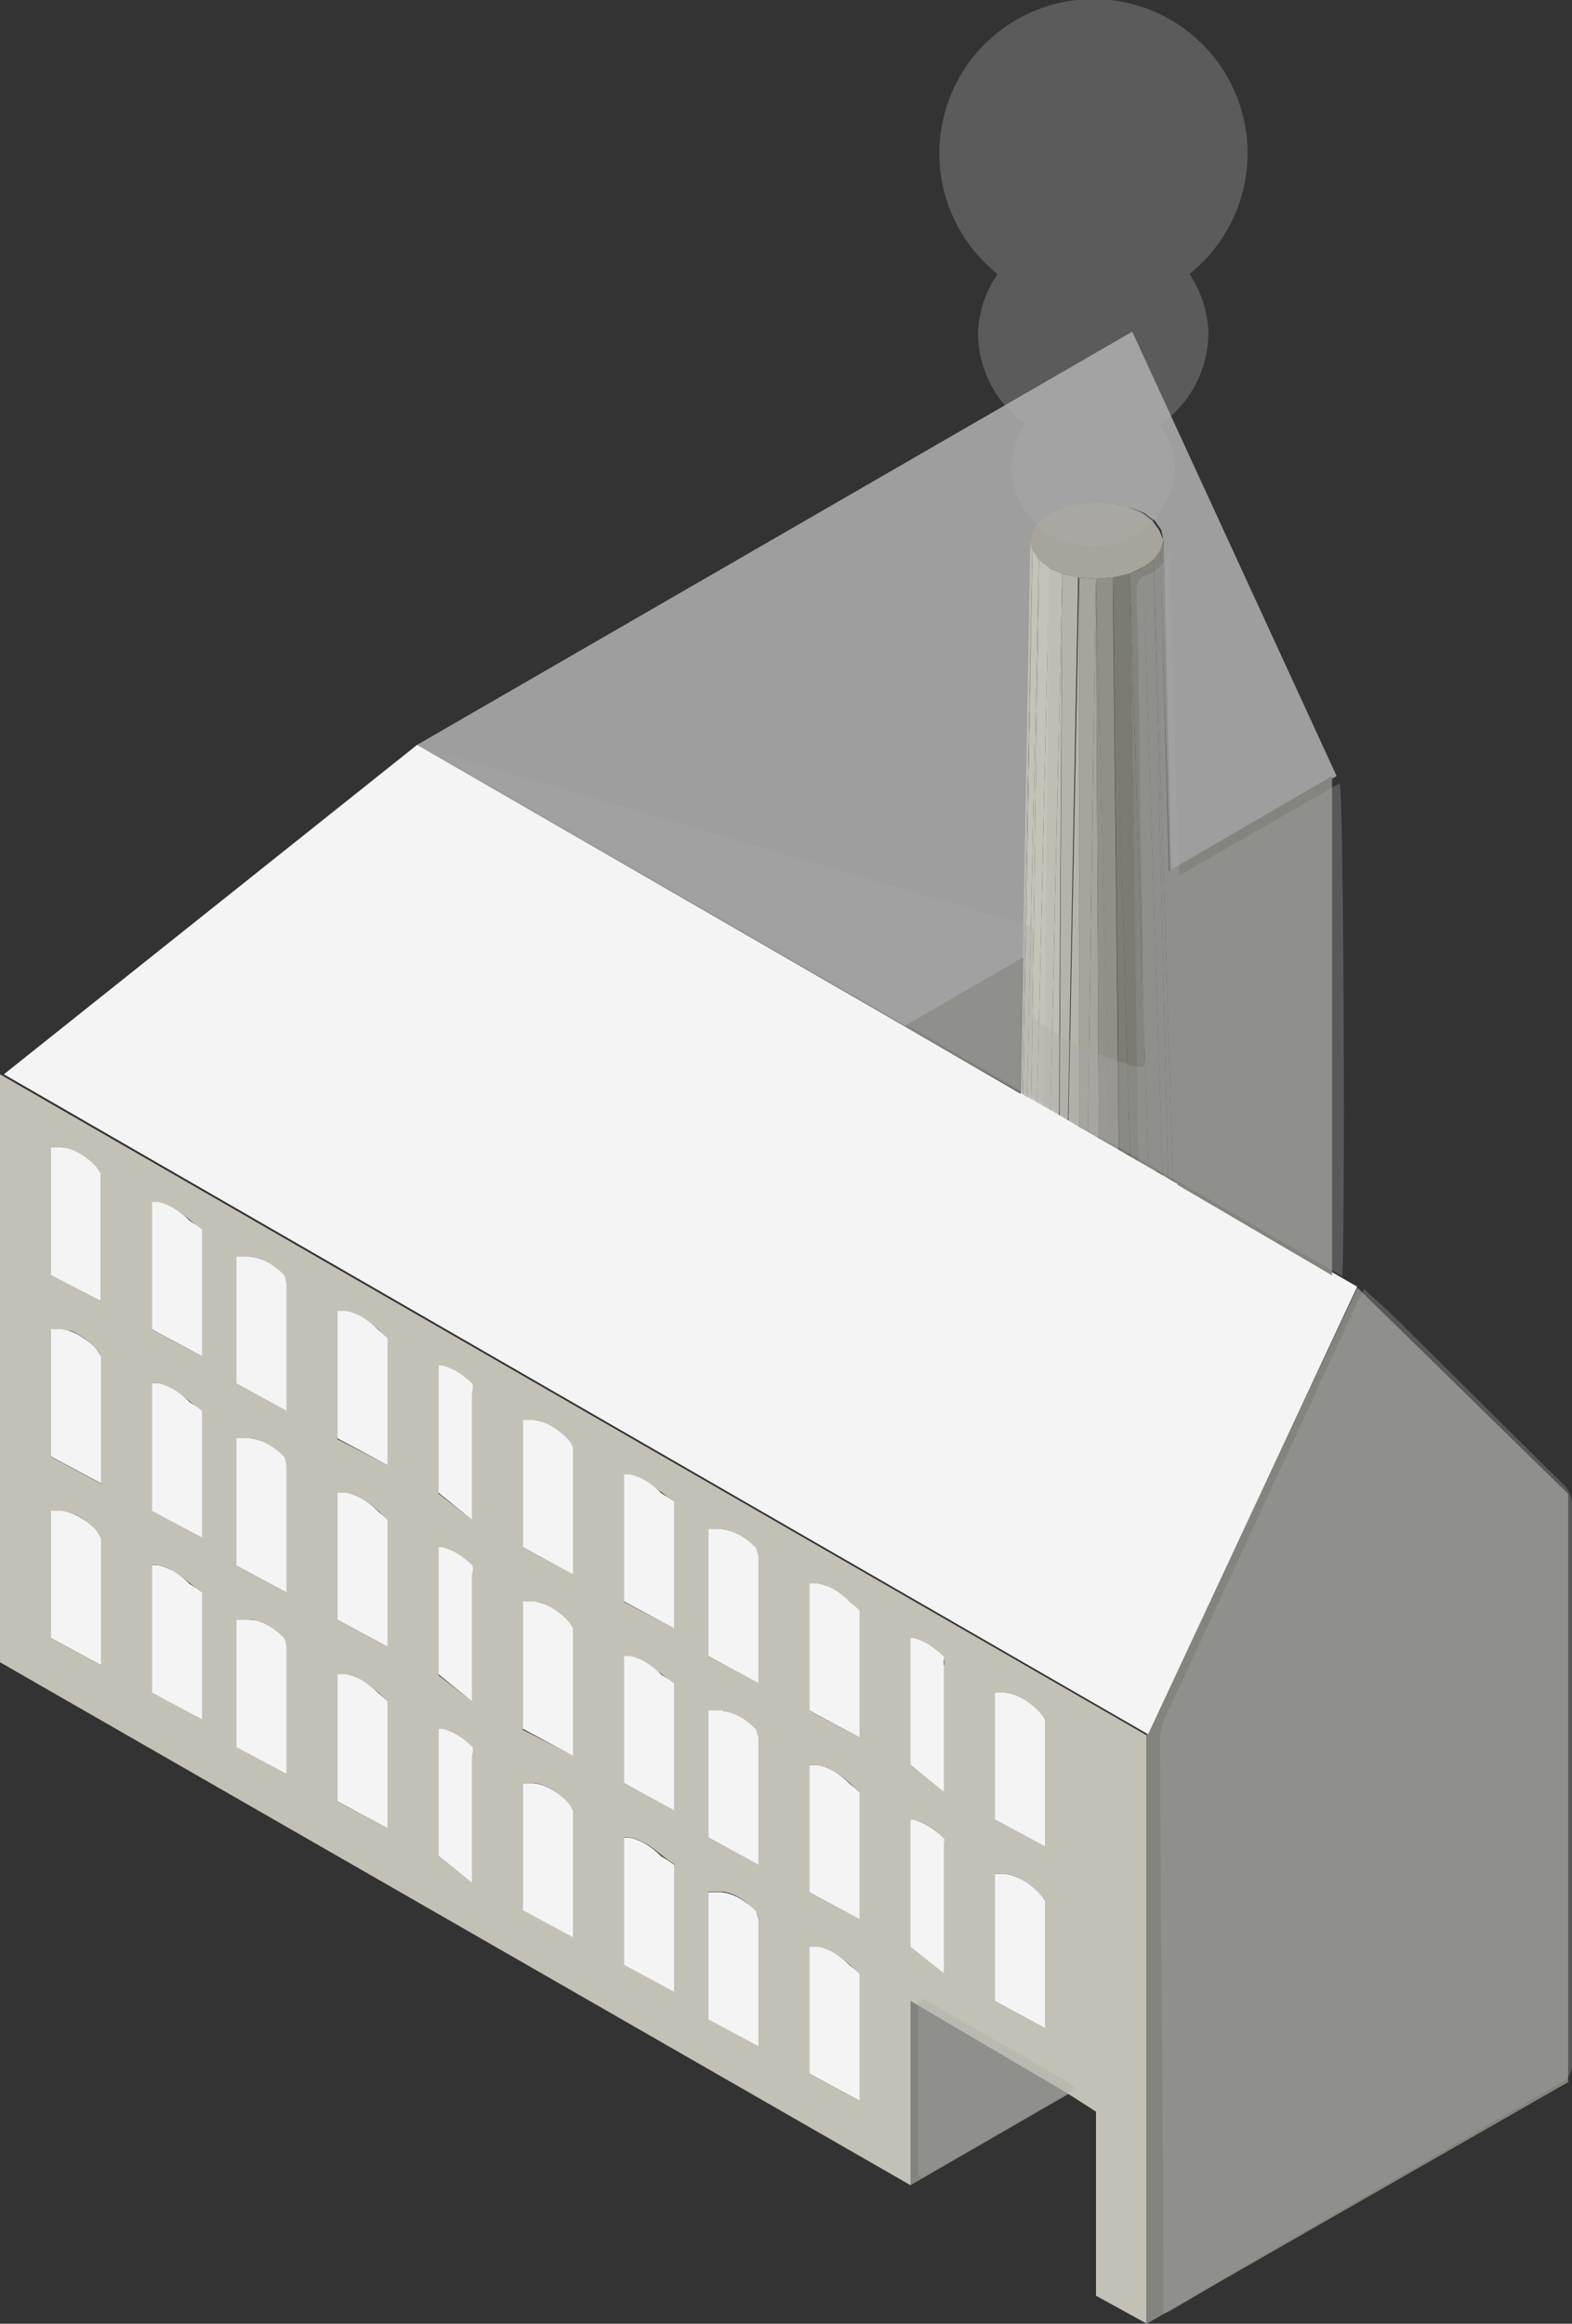 <svg xmlns="http://www.w3.org/2000/svg" viewBox="0 0 93.23 137.74"><rect x="0" y="0" width="93.23" height="137.74" fill="#333333" stroke="none"/><defs><style>.cls-1{isolation:isolate;}.cls-2{fill:#b5b4a9;}.cls-3{fill:#c0beb3;}.cls-4{fill:#a6a49b;}.cls-5{fill:#919088;}.cls-6{fill:#c5c3b8;}.cls-7{fill:#84847f;}.cls-8{fill:#7c7b74;}.cls-9{fill:#929189;}.cls-10{fill:#9e9e9e;}.cls-11{fill:#7b7b73;}.cls-12{fill:#c4c3b8;}.cls-13{fill:#bfbeb3;}.cls-14{fill:#bfbdb3;}.cls-15{fill:#c3c1b6;}.cls-16{fill:#f4f4f4;}.cls-17{opacity:0.32;}.cls-17,.cls-20{mix-blend-mode:multiply;}.cls-18{fill:#a6a6a6;}.cls-19{fill:#a7a7a7;}.cls-20{fill:#afafaf;opacity:0.33;}</style></defs><title>Asset 21</title><g class="cls-1"><g id="Layer_2" data-name="Layer 2"><g id="menu_bar" data-name="menu bar"><path class="cls-2" d="M62.84,66.15,63,34l.94.22-.61,32.22Zm0,0"/><path class="cls-3" d="M63,34l-.2,32.13-.5-.29Zm0,0"/><path class="cls-3" d="M63,34l-.7,31.85-.46-.26.35-31.94Zm0,0"/><path class="cls-2" d="M63.37,66.45,64,34.24l0,32.55Zm0,0"/><path class="cls-4" d="M64,66.79l0-32.55,1,.07-.48,32.81Zm0,0"/><path class="cls-4" d="M64.52,67.12,65,34.31l.16,33.17Zm0,0"/><path class="cls-4" d="M65,34.31l-1-.07L63,34l-.81-.36-.62-.47-.39-.54-.13-.59.14-.59.4-.55.63-.47.82-.36.95-.23,1-.08,1,.07.94.22.81.36.62.47.38.54L69,32l-.14.59-.4.55-.63.47L67,34l-.95.23Zm0,0"/><path class="cls-5" d="M65,34.31l1-.08.35,34-.56-.32Zm0,0"/><path class="cls-6" d="M61.62,33.19l.62.47-.73,31.72-.35-.2Zm0,0"/><path class="cls-6" d="M61.62,33.19l-.46,32L60.91,65Zm0,0"/><path class="cls-6" d="M61.51,65.38l.73-31.72L61.89,65.6Zm0,0"/><path class="cls-7" d="M68.81,32.61,69,32l.52,19.66L70,70.26l-.08,0Zm0,0"/><path class="cls-8" d="M66.37,68.18l-.35-34,1,34.32Zm0,0"/><path class="cls-9" d="M65,34.31l.81,33.55-.65-.38Zm0,0"/><path class="cls-10" d="M65.06,29.78l-1,.08-.95.23-.82.36-.63.47-.4.55-.14.59-.44,24.71-7,4.06L24.74,44.15,67.15,19.66,79.27,46l-9.8,5.66L69,32l-.13-.59-.38-.54-.62-.47L67,30.07l-.94-.22Zm0,0"/><path class="cls-11" d="M66,34.23,67,34l.54,34.84-.51-.3Zm0,0"/><path class="cls-7" d="M67.51,68.84,67,34l1.1,35.17Zm0,0"/><path class="cls-7" d="M68.42,33.16l.4-.55,1,37.54L69.57,70Zm0,0"/><path class="cls-7" d="M69.78,70.15l-1-37.54,1.07,37.6Zm0,0"/><path class="cls-7" d="M67.79,33.63l.63-.47.86,36.7-.33-.19Zm0,0"/><path class="cls-7" d="M67.79,33.63l1.16,36-.44-.26Zm0,0"/><path class="cls-12" d="M61.62,33.19,60.91,65l-.22-.13.54-32.26Zm0,0"/><path class="cls-13" d="M61.23,32.65l-.54,32.26-.09-.05Zm0,0"/><path class="cls-14" d="M61.23,32.65,60.6,64.85l-.08,0,.14-8,.44-24.71Zm0,0"/><path class="cls-7" d="M67,34l.82-.36.72,35.78-.44-.25Zm0,0"/><path class="cls-7" d="M68.42,33.16,69.57,70l-.29-.17Zm0,0"/><path class="cls-7" d="M63.46,124.07,54,129.53V118.61Zm-.14,0"/><path class="cls-15" d="M54,118.61v10.92l-54-31V63.68l68,39.18v34.87l-3-1.65V125.17l-1.73-1.11ZM4.47,79l-.24-.1L4,78.86l-.23-.05-.38,0H3v7.53l3,1.61V80.4l-.16-.25-.2-.24-.22-.22-.23-.2L5,79.32l-.24-.15ZM6,98.7V91.17l-.16-.25-.2-.24-.22-.22-.23-.2L5,90.08l-.24-.15-.24-.13-.24-.1L4,89.62l-.23-.05-.38,0H3v7.53Zm6-18.3V72.87l-.36-.25-.3-.24-.27-.22-.26-.2-.25-.18-.25-.15-.25-.13-.24-.1-.24-.08-.23-.05-.18,0H9v7.53Zm0,10.76V83.63l-.36-.25-.3-.24-.27-.22-.26-.2-.25-.18-.25-.15-.25-.13-.24-.1-.24-.08L9.35,82l-.18,0H9v7.53Zm0,10.76V94.4l-.36-.25-.3-.24-.27-.22-.26-.2-.25-.18-.25-.15L10.06,93l-.24-.1-.24-.08-.23-.05-.18,0H9v7.53Zm5-18.3V76.1l-.07-.25-.15-.24-.2-.22-.22-.2L16.13,75l-.24-.15-.24-.13-.24-.1-.24-.08-.23-.05-.48,0H14V82ZM17,94.4V86.86l-.07-.25-.15-.24-.2-.22-.22-.2-.23-.18-.24-.15-.24-.13-.24-.1-.24-.08-.23-.05-.48,0H14v7.53Zm0,10.76V97.63l-.07-.25-.15-.24-.2-.22-.22-.2-.23-.18-.24-.15-.24-.13-.24-.1-.24-.08L14.94,96l-.48,0H14v7.53Zm6-18.3V79.33l-.27-.25-.25-.24-.25-.22-.25-.2-.25-.18-.25-.15L21.25,78l-.24-.1-.24-.08-.23-.05-.27,0H20v7.53Zm0,10.76V90.09l-.27-.25-.25-.24-.25-.22-.25-.2L21.74,89l-.25-.15-.24-.13-.24-.1-.24-.08-.23-.05-.27,0H20V96Zm0,10.76v-7.53l-.27-.25-.25-.24-.25-.22-.25-.2-.25-.18-.25-.15-.24-.13-.24-.1-.24-.08-.23-.05-.27,0H20v7.53Zm5-18.3V82.56l0-.25-.1-.24-.17-.22-.21-.2-.23-.18-.24-.15-.24-.13-.24-.1L26.36,81,26.13,81l-.07,0H26v7.53Zm0,10.76V93.32l0-.25-.1-.24-.17-.22-.21-.2-.23-.18-.24-.15L26.84,92l-.24-.1-.24-.08-.23-.05-.07,0H26v7.53Zm0,10.76v-7.53l0-.25-.1-.24-.17-.22-.21-.2-.23-.18-.24-.15-.24-.13-.24-.1-.24-.08-.23-.05-.07,0H26V110Zm6-18.3V85.79l-.18-.25-.21-.24-.22-.22-.23-.2-.24-.18-.24-.15-.24-.13-.24-.1L32,84.24l-.23-.05-.37,0H31v7.53Zm0,10.76V96.55l-.18-.25-.21-.24-.22-.22-.23-.2-.24-.18-.24-.15-.24-.13-.24-.1L32,95,31.72,95l-.37,0H31v7.53Zm0,10.76v-7.53l-.18-.25-.21-.24-.22-.22-.23-.2-.24-.18-.24-.15-.24-.13-.24-.1-.24-.08-.23-.05-.37,0H31v7.53Zm6-18.3V89l-.38-.25-.31-.24L39,88.3l-.26-.2-.25-.18-.25-.15L38,87.65l-.24-.1-.24-.08-.23-.05-.16,0H37v7.53Zm0,10.76V99.78l-.38-.25-.31-.24L39,99.07l-.26-.2-.25-.18-.25-.15L38,98.41l-.24-.1-.24-.08-.23-.05-.16,0H37v7.53Zm0,10.76v-7.53l-.38-.25-.31-.24-.27-.22-.26-.2-.25-.18-.25-.15-.25-.13-.24-.1-.24-.08-.23-.05-.16,0H37v7.53Zm5-18.3V92.24L44.91,92l-.16-.24-.2-.22-.22-.2-.23-.18L43.86,91l-.24-.13-.24-.1-.24-.08-.23-.05-.46,0H42v7.53Zm0,10.76V103l-.09-.25-.16-.24-.2-.22-.22-.2-.23-.18-.24-.15-.24-.13-.24-.1-.24-.08-.23-.05-.46,0H42v7.53Zm0,10.76v-7.53l-.09-.25-.16-.24-.2-.22-.22-.2-.23-.18-.24-.15-.24-.13-.24-.1-.24-.08-.23-.05-.46,0H42v7.53ZM51,103V95.47l-.29-.25L50.45,95l-.25-.22-.25-.2-.25-.18-.25-.15-.24-.13L49,94l-.24-.08-.23-.05-.25,0H48v7.53Zm0,10.76v-7.53l-.29-.25-.26-.24-.25-.22-.25-.2-.25-.18-.25-.15-.24-.13-.24-.1-.24-.08-.23-.05-.25,0H48v7.53Zm11-4.31v-7.53l-.2-.25-.22-.24-.23-.22-.24-.2-.24-.18-.24-.15-.24-.13-.24-.1-.24-.08-.23-.05-.35,0H59v7.53Zm0,10.76v-7.53l-.2-.25-.22-.24-.23-.22-.24-.2-.24-.18-.24-.15-.24-.13-.24-.1-.24-.08-.23-.05-.35,0H59v7.53Zm-6-14V98.45l-.11-.24L55.72,98l-.21-.2-.23-.18L55,97.46l-.24-.13-.24-.1-.24-.08-.23-.05-.05,0h0v7.53ZM56,117v-7.79l-.11-.24-.18-.22-.21-.2-.23-.18-.24-.15-.24-.13-.24-.1-.24-.08-.23-.05-.05,0h0v7.53Zm-5,7.53V117l-.29-.25-.26-.24-.25-.22-.25-.2-.25-.18-.25-.15-.24-.13-.24-.1-.24-.08-.23-.05-.25,0H48v7.53ZM3,68v7.53l3,1.61V69.64l-.16-.25-.2-.24-.22-.22-.23-.2L5,68.56l-.24-.15-.24-.13-.24-.1L4,68.09,3.76,68l-.38,0Zm.32,0"/><path class="cls-7" d="M93,123.42,68,137.74V102.86L80.5,76.33,93,88.55Zm-.12,0"/><path class="cls-16" d="M.23,63.68,24.74,44.15l28.9,16.68,6.89,4,.08,0,.09.05.22.13.24.14.35.2.38.22.46.26.5.29.53.31.58.34.56.33.64.37.65.38.56.32.63.36.51.3.56.32.44.25.44.26.33.19.29.17.21.12.11.06.08,0,9.31,5.37,1.21.7-12.4,26.53Zm0,0"/><path class="cls-7" d="M79,46v29.6l-9.17-5.37-.56-18.57Zm.27,0"/><path class="cls-7" d="M53.64,60.83l7-4.06-.14,8Zm0,0"/><path class="cls-16" d="M4.23,78.93l.24.1.24.13.24.15.24.18.24.2.23.22.17.24L6,80.4v7.53L3,86.32V78.79h.37l.3,0,.27.05Zm0,0"/><path class="cls-16" d="M6,91.17V98.7L3,97.09V89.55h.37l.3,0,.27.05.26.08.25.1.25.13.25.15.24.18.24.2.23.22.17.24Zm.11,0"/><path class="cls-16" d="M12,72.87V80.4L9,78.79V71.25h.17l.2,0,.22.05.23.08.24.1.24.13.24.15.24.18.24.2.23.22.37.24Zm-.3,0"/><path class="cls-16" d="M12,83.63v7.53L9,89.55V82h.17l.2,0,.22.05.23.08.24.1.24.13.24.15.24.18.24.2.23.22.37.24Zm-.3,0"/><path class="cls-16" d="M12,94.4v7.53l-3-1.61V92.78h.17l.2,0,.22.05.23.08.24.1.24.13.24.15.24.18.24.2.23.22.37.24Zm-.3,0"/><path class="cls-16" d="M17,76.1v7.53L14,82V74.48h.47l.35,0,.3.05.27.08.26.1.25.13.25.15.24.18.24.2.23.22.08.24Zm.3,0"/><path class="cls-16" d="M17,86.86V94.4l-3-1.61V85.25h.47l.35,0,.3.05.27.08.26.1.25.13.25.15.24.18.24.2.23.22.08.24Zm.3,0"/><path class="cls-16" d="M17,97.63v7.53l-3-1.61V96h.47l.35,0,.3.05.27.08.26.1.25.13.25.15.24.18.24.2.23.22.08.24Zm.3,0"/><path class="cls-16" d="M23,79.33v7.53l-3-1.61V77.71h.26l.25,0,.24.05.24.08.24.1.25.13.24.15.24.18.24.2.23.22.28.24Zm-.11,0"/><path class="cls-16" d="M23,90.09v7.53L20,96V88.48h.26l.25,0,.24.05.24.08.24.1.25.13.24.15.24.18.24.2.23.22.28.24Zm-.11,0"/><path class="cls-16" d="M23,100.85v7.53l-3-1.61V99.24h.26l.25,0,.24.05.24.08.24.1.25.13.24.15.24.18.24.2.23.22.28.24Zm-.11,0"/><path class="cls-16" d="M28,82.56v7.53l-2-1.61V80.94h.06l.15,0,.19.05.22.08.23.1.24.13.24.15.24.18.24.2.23.22,0,.24Zm.48,0"/><path class="cls-16" d="M28,93.32v7.53l-2-1.61V91.71h.06l.15,0,.19.05.22.08.23.1.24.13.24.15.24.18.24.2.23.22,0,.24Zm.48,0"/><path class="cls-16" d="M28,104.08v7.53L26,110v-7.53h.06l.15,0,.19.05.22.08.23.1.24.13.24.15.24.18.24.2.23.22,0,.24Zm.48,0"/><path class="cls-16" d="M34,85.79v7.53l-3-1.61V84.17h.36l.3,0,.27.05.26.08.25.1.25.13.25.15.24.18.24.2.23.22.19.24Zm.08,0"/><path class="cls-16" d="M34,96.55v7.53l-3-1.61V94.93h.36l.3,0,.27.05.26.08.25.1.25.13.25.15.24.18.24.2.23.22.19.24Zm.08,0"/><path class="cls-16" d="M34,107.31v7.53l-3-1.61V105.7h.36l.3,0,.27.05.26.08.25.1.25.13.25.15.24.18.24.2.23.22.19.24Zm.08,0"/><path class="cls-16" d="M40,89v7.53l-3-1.61V87.4h.15l.19,0,.22.05.23.08.24.1.24.13.24.15.24.18.24.2.23.22.39.24Zm-.33,0"/><path class="cls-16" d="M40,99.78v7.53l-3-1.61V98.16h.15l.19,0,.22.05.23.08.24.1.24.13.24.15.24.18.24.2.23.22.39.24Zm-.33,0"/><path class="cls-16" d="M40,110.54v7.53l-3-1.61v-7.53h.15l.19,0,.22.05.23.08.24.1.24.13.24.15.24.18.24.2.23.22.39.24Zm-.33,0"/><path class="cls-16" d="M45,92.24v7.53l-3-1.61V90.63h.45l.34,0,.29.05.27.08.26.1.25.13.25.15.24.18.24.2.23.22.09.24Zm.26,0"/><path class="cls-16" d="M45,103v7.53l-3-1.61v-7.53h.45l.34,0,.29.05.27.08.26.1.25.13.25.15.24.18.24.2.23.22.09.24Zm.26,0"/><path class="cls-16" d="M45,113.77v7.53l-3-1.61v-7.53h.45l.34,0,.29.05.27.08.26.1.25.13.25.15.24.18.24.2.23.22.09.24Zm.26,0"/><path class="cls-16" d="M51,95.47V103l-3-1.61V93.86h.25l.24,0,.24.05L49,94l.24.1.24.13.24.15.24.18.24.2.23.22.3.24Zm-.14,0"/><path class="cls-16" d="M51,106.24v7.53l-3-1.61v-7.53h.25l.24,0,.24.05.24.08.24.1.24.13.24.15.24.18.24.2.23.22.3.24Zm-.14,0"/><path class="cls-16" d="M62,101.93v7.53l-3-1.61v-7.53h.34l.29,0,.26.05.25.08.25.1.25.13.25.15.24.18.24.2.23.22.21.24Zm0,0"/><path class="cls-16" d="M62,112.69v7.53l-3-1.61v-7.53h.34l.29,0,.26.05.25.08.25.1.25.13.25.15.24.18.24.2.23.22.21.24Zm0,0"/><path class="cls-16" d="M56,98.7v7.53l-2-1.61V97.09h0l.14,0,.19.05.22.08.23.1.24.13.24.15.24.18.24.2.23.22v.49Zm.45,0"/><path class="cls-16" d="M56,109.47V117l-2-1.61v-7.53h0l.14,0,.19.05.22.08.23.1.24.13.24.15.24.18.24.2L56,109v.49Zm.45,0"/><path class="cls-16" d="M51,117v7.53l-3-1.61v-7.53h.25l.24,0,.24.05.24.08.24.1.24.13.24.15.24.18.24.2.23.22.3.24Zm-.14,0"/><path class="cls-16" d="M3,75.56V68h.37l.3,0,.27.05.26.08.25.1.25.13.25.15.24.18.24.2.23.22.17.24.16.25v7.53Zm.32,0"/><g class="cls-17"><path class="cls-18" d="M69,137.15v-.88c0-10.93-.18-21.86-.19-32.79a3.42,3.42,0,0,1,.23-1.55c2.06-4.36,4.05-8.74,6.09-13.11,1.7-3.66,3.38-7.32,5.08-11,.21-.46.43-.9.69-1.41.68.62,1.31,1.17,1.91,1.76,3.29,3.26,6.57,6.53,9.87,9.78a1.7,1.7,0,0,1,.55,1.34q0,16.52,0,33a1.21,1.21,0,0,1-.7,1.19L73.6,134.46c-1.42.82-2.65,1.64-4.07,2.46A2,2,0,0,1,69,137.15Z"/><path class="cls-19" d="M79.6,75.65,26.27,44.86a.74.74,0,0,1,.64,0l20,5.9,13.72,4c.74.22.79.32.7,1.08a39.32,39.32,0,0,0-.08,4,1,1,0,0,0,.49.84c.4.26.79.55,1.21.77A23.71,23.71,0,0,0,67,63.13c.84.26.95.21.89-.7-.19-3-.07-6-.16-9.06-.12-4.26-.12-8.52-.2-12.79,0-1.83-.09-3.67-.12-5.5,0-.5.08-.84.62-1a2.44,2.44,0,0,0,1.31-1.28c.15.07.08.23.08.34,0,2.82.16,5.64.22,8.46.05,2.37.08,4.74.17,7.11,0,1,.07,2,.14,3.18l9.5-5.46C79.71,47.1,79.78,74.24,79.6,75.65Z"/><path class="cls-19" d="M63.83,123.8l-9.17,5.3c-.27-.15-.2-.34-.2-.5q0-4.7,0-9.41c0-.82.05-.85.8-.42,1.08.61,2.15,1.24,3.23,1.86l4.62,2.66C63.31,123.41,63.5,123.57,63.83,123.8Z"/></g><path class="cls-20" d="M71.67,19.78a6.63,6.63,0,0,0-1.13-3.54,9.14,9.14,0,1,0-11.38,0A6.63,6.63,0,0,0,58,19.78a6.7,6.7,0,0,0,2.83,5.38,4.72,4.72,0,0,0-.86,2.6,4.86,4.86,0,0,0,9.71,0,4.72,4.72,0,0,0-.86-2.6A6.7,6.7,0,0,0,71.67,19.78Z"/></g></g></g></svg>